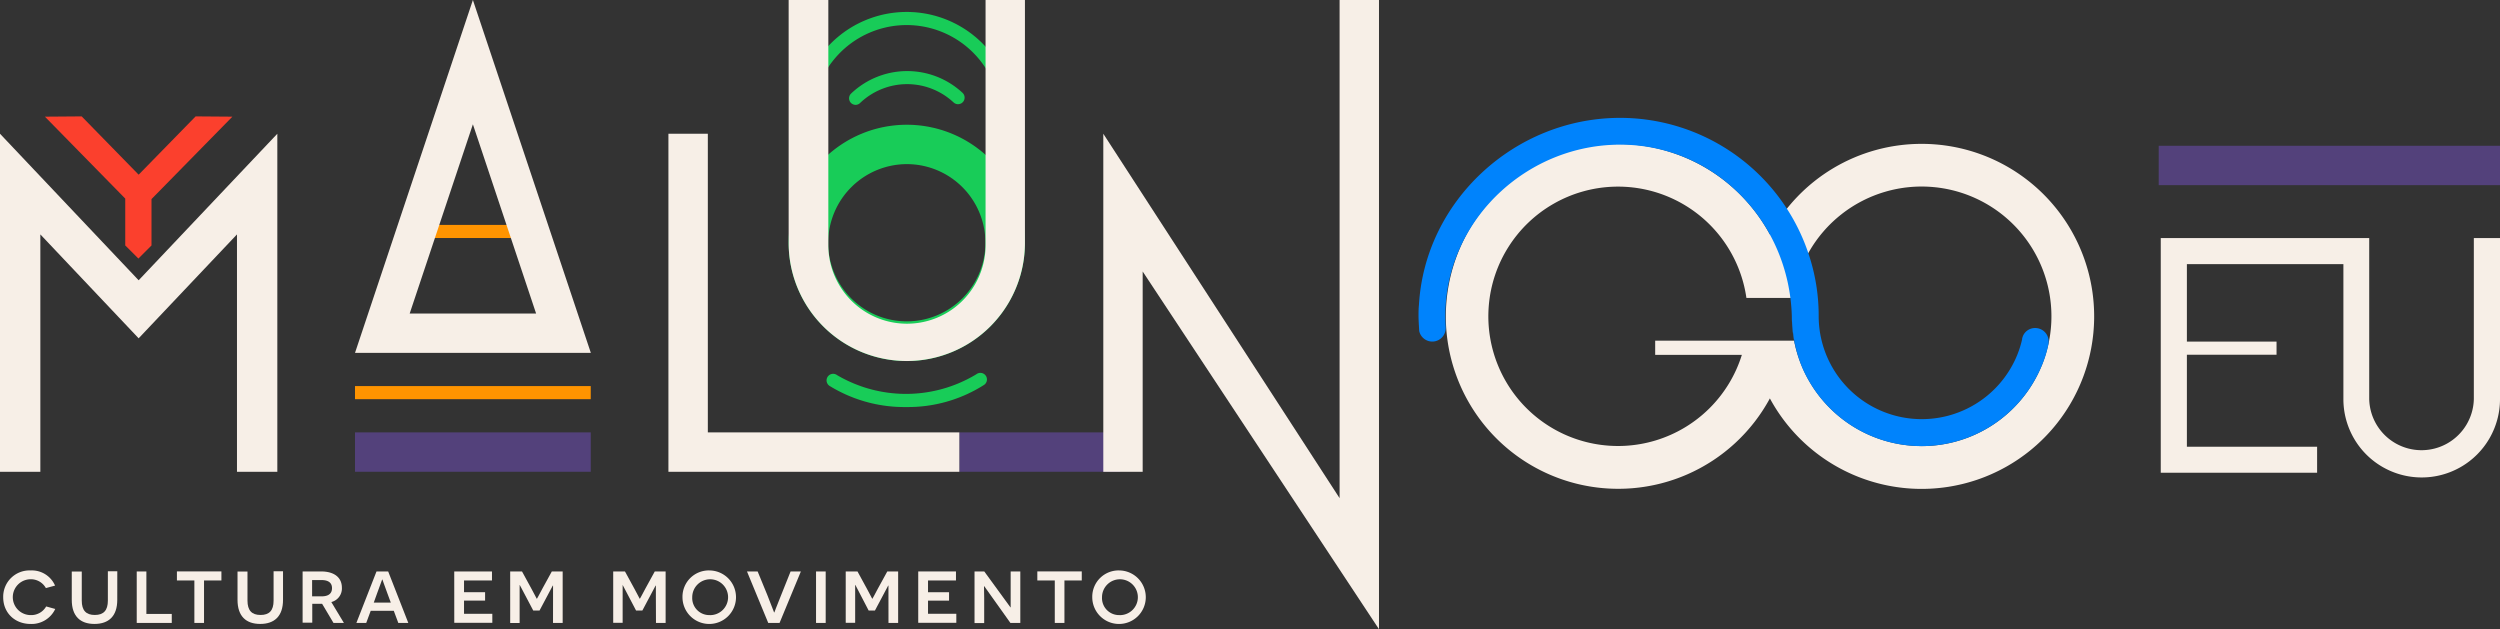 <svg xmlns="http://www.w3.org/2000/svg" viewBox="0 0 795 200.09"><rect x="0" y="0" width="795" height="200.09" fill="#333333" stroke="none"/><defs><style>.cls-1{fill:#ff9400;}.cls-2{fill:#18cc58;}.cls-3{fill:#fb402d;}.cls-4{fill:#f7efe7;}.cls-5{fill:#0083fc;}.cls-6{fill:#53417b;}</style></defs><title>malungo-logo</title><g id="Layer_2" data-name="Layer 2"><g id="Layer_1-2" data-name="Layer 1"><rect class="cls-1" x="132.77" y="71.52" width="35.21" height="4.17"/><path class="cls-2" d="M288.36,52.19a25,25,0,1,1-25,25,25.08,25.08,0,0,1,25-25Zm0-12.52a37.57,37.57,0,1,0,37.57,37.57,37.57,37.57,0,0,0-37.57-37.57Z"/><polygon class="cls-3" points="73.9 37.1 48.18 63.31 48.18 78.05 44.01 82.22 39.83 78.05 39.83 63.15 14.28 37.1 25.97 37.01 44.09 55.55 62.21 37.01 73.9 37.1"/><path class="cls-2" d="M272.09,33.35a2.09,2.09,0,0,1-1.44-3.6A25.84,25.84,0,0,1,306,29.44a2.09,2.09,0,1,1-2.82,3.08,21.66,21.66,0,0,0-29.7.26A2.09,2.09,0,0,1,272.09,33.35Z"/><path class="cls-2" d="M258.43,28.75a2.08,2.08,0,0,1-2-2.82,34.05,34.05,0,0,1,63.76-.08,2.09,2.09,0,1,1-3.91,1.47,29.88,29.88,0,0,0-55.95.07A2.09,2.09,0,0,1,258.43,28.75Z"/><rect class="cls-1" x="112.89" y="122.77" width="74.97" height="4.17"/><path class="cls-4" d="M611.08,45.75a54.78,54.78,0,0,0-48.26,28.8,54.82,54.82,0,1,0,0,52.14,54.86,54.86,0,1,0,48.26-80.94Zm0,96.1a41.33,41.33,0,0,1-40.55-33.52H526.35v4.52h27.56a41.24,41.24,0,1,1,1.45-18.1h14.87a41.27,41.27,0,1,1,40.85,47.11Z"/><path class="cls-5" d="M651.47,108.61a5.68,5.68,0,0,1-.08.88,34.33,34.33,0,0,1-2.38,7.43,41.32,41.32,0,0,1-74,3.8,35.76,35.76,0,0,1-2.21-4.59,46.23,46.23,0,0,1-3-15.49C569,70.54,545.35,46,515.21,46c-28.89,0-53.6,22.54-55.48,51q-.13,1.75-.13,3.63c0,1,.13,3.42.13,3.72a4.26,4.26,0,0,1-8.43.88c0-.25-.21-3.38-.21-4.59s0-2.46.13-3.63c1.88-33.15,30.48-59.53,64-59.53a63.19,63.19,0,0,1,59.82,43,61.63,61.63,0,0,1,3.3,20.12,32.78,32.78,0,0,0,62.54,13.65,31.51,31.51,0,0,0,2.17-6.43.25.25,0,0,1,0-.17,4.18,4.18,0,0,1,4.13-3.34A4.28,4.28,0,0,1,651.47,108.61Z"/><path class="cls-5" d="M572.82,116.12a40.78,40.78,0,0,1-3-15.49A46.23,46.23,0,0,0,572.82,116.12Z"/><path class="cls-2" d="M288.14,129.44a45.37,45.37,0,0,1-24.2-6.64,2.09,2.09,0,1,1,2.25-3.51A43.22,43.22,0,0,0,310.5,119a2.09,2.09,0,1,1,2.3,3.48A45.06,45.06,0,0,1,288.14,129.44Z"/><rect class="cls-6" x="112.89" y="137.5" width="74.97" height="12.52"/><rect class="cls-6" x="305.07" y="137.5" width="51.17" height="12.52"/><rect class="cls-6" x="686.47" y="46.36" width="108.53" height="12.52"/><path class="cls-4" d="M795,75.71v51.22h0a24.9,24.9,0,0,1-49.8,0V84H695.43v24.63h28.51v4.17H695.43v29.26h41.41v8.27H687.12V75.71h66.29v51.22a16.64,16.64,0,0,0,33.27,0V108.36l0,0V75.71Z"/><polygon class="cls-4" points="88.19 150.03 75.36 150.03 75.36 74.54 44.09 107.58 12.83 74.54 12.83 150.03 0 150.03 0 42.53 44.09 89.13 88.19 42.53 88.19 150.03"/><path class="cls-4" d="M150.38,39.53l20.1,60.17h-40.2l20.1-60.17Zm0-39.53L112.89,112.22h75L150.38,0Z"/><polygon class="cls-4" points="305.07 150.03 212.56 150.03 212.56 42.53 225.09 42.53 225.09 137.5 305.07 137.5 305.07 150.03"/><path class="cls-4" d="M313.41,0V77.94h0a25,25,0,0,1-50,0h0V14.78h0V0H250.79V77.23a37.57,37.57,0,1,0,75.14,0V0Z"/><polygon class="cls-4" points="438.52 200.09 363.37 86.33 363.37 150.03 350.85 150.03 350.85 42.53 425.99 158.41 425.99 0 438.52 0 438.52 200.09"/><path class="cls-4" d="M17.57,193.65a8.31,8.31,0,0,1-7.81,4.77c-5.09,0-8.74-3.57-8.74-8.48a8.36,8.36,0,0,1,8.71-8.54,8.05,8.05,0,0,1,7.78,4.82l-2.92.79a5.45,5.45,0,0,0-4.82-2.81,5.7,5.7,0,0,0,0,11.4,5.46,5.46,0,0,0,4.91-2.75Z"/><path class="cls-4" d="M37.29,190.75c0,5.23-2.75,7.66-7.25,7.66s-7.22-2.43-7.22-7.66v-9H26V191c0,3.1,1.35,4.56,4.15,4.56s4.15-1.46,4.15-4.56v-9.33h3Z"/><path class="cls-4" d="M43.48,181.72h3.07v13.51h8.07v2.87H43.48Z"/><path class="cls-4" d="M64.88,184.58v13.51H61.81V184.58H56.26v-2.87H70.41v2.87Z"/><path class="cls-4" d="M90,190.75c0,5.23-2.75,7.66-7.25,7.66s-7.22-2.43-7.22-7.66v-9H78.7V191c0,3.1,1.35,4.56,4.15,4.56S87,194.14,87,191v-9.33h3Z"/><path class="cls-4" d="M102.43,192c-.53,0-1.37,0-1.7,0H99.3v6H96.23V181.72h5.88c4.18,0,6.61,1.93,6.61,5.17a4.44,4.44,0,0,1-3.36,4.56l4,6.64h-3.31Zm-.18-2.36c2.19,0,3.33-.88,3.33-2.61s-1.2-2.57-3.33-2.57h-3v5.18Z"/><path class="cls-4" d="M117.89,194.23l-1.43,3.86h-3.13l6.4-16.37h3.71l6.4,16.37h-3.18l-1.44-3.86Zm5.21-5.79c-1.06-2.8-1.46-4.12-1.49-4.15h-.09l-1.58,4.33-1.08,3h5.41Z"/><path class="cls-4" d="M144.45,181.72h12v2.87h-8.89v3.74h6.7V191h-6.7v4.18h9v2.87h-12.1Z"/><path class="cls-4" d="M175.87,190.28l0-4.06h-.09l-4.21,7.93h-2l-4.27-8.1h-.06s0,2.57,0,4.06v8h-3V181.72H166l3,5.5c1.06,1.9,1.64,3.16,1.67,3.16h.09c.06,0,.67-1.26,1.72-3.19l3-5.47h3.45v16.37h-3.07Z"/><path class="cls-4" d="M208.57,190.28l0-4.06h-.09l-4.21,7.93h-2L198,186H198s0,2.57,0,4.06v8h-3V181.72h3.74l3,5.5c1.06,1.9,1.64,3.16,1.67,3.16h.09c.06,0,.67-1.26,1.72-3.19l3-5.47h3.45v16.37h-3.07Z"/><path class="cls-4" d="M225.69,181.4a8.51,8.51,0,1,1-8.66,8.51A8.37,8.37,0,0,1,225.69,181.4Zm0,14.21a5.7,5.7,0,1,0-5.56-5.7A5.42,5.42,0,0,0,225.69,195.6Z"/><path class="cls-4" d="M244.3,198.09l-6.76-16.37h3.39L244,189.2c1.46,3.68,2.14,5.5,2.16,5.55h.09c0-.06.67-1.81,2.16-5.52l3-7.51h3.27l-6.78,16.37Z"/><path class="cls-4" d="M259.5,181.72h3.07v16.37H259.5Z"/><path class="cls-4" d="M282.53,190.28l0-4.06h-.09l-4.21,7.93h-2L272,186h-.06s0,2.57,0,4.06v8h-3V181.72h3.74l3,5.5c1.05,1.9,1.64,3.16,1.67,3.16h.09c.06,0,.67-1.26,1.72-3.19l3-5.47h3.45v16.37h-3.07Z"/><path class="cls-4" d="M292,181.72h12v2.87h-8.89v3.74h6.69V191h-6.69v4.18h9v2.87H292Z"/><path class="cls-4" d="M321.31,198.09,313,186.42h-.09s.06,1.79.06,3.71v8h-3.07V181.72H313l8.33,11.43h.06s0-1.64,0-3.36v-8.07h3.07v16.37Z"/><path class="cls-4" d="M338.49,184.58v13.51h-3.07V184.58h-5.55v-2.87H344v2.87Z"/><path class="cls-4" d="M356,181.4a8.51,8.51,0,1,1-8.66,8.51A8.37,8.37,0,0,1,356,181.4Zm0,14.21a5.7,5.7,0,1,0-5.56-5.7A5.42,5.42,0,0,0,356,195.6Z"/></g></g></svg>